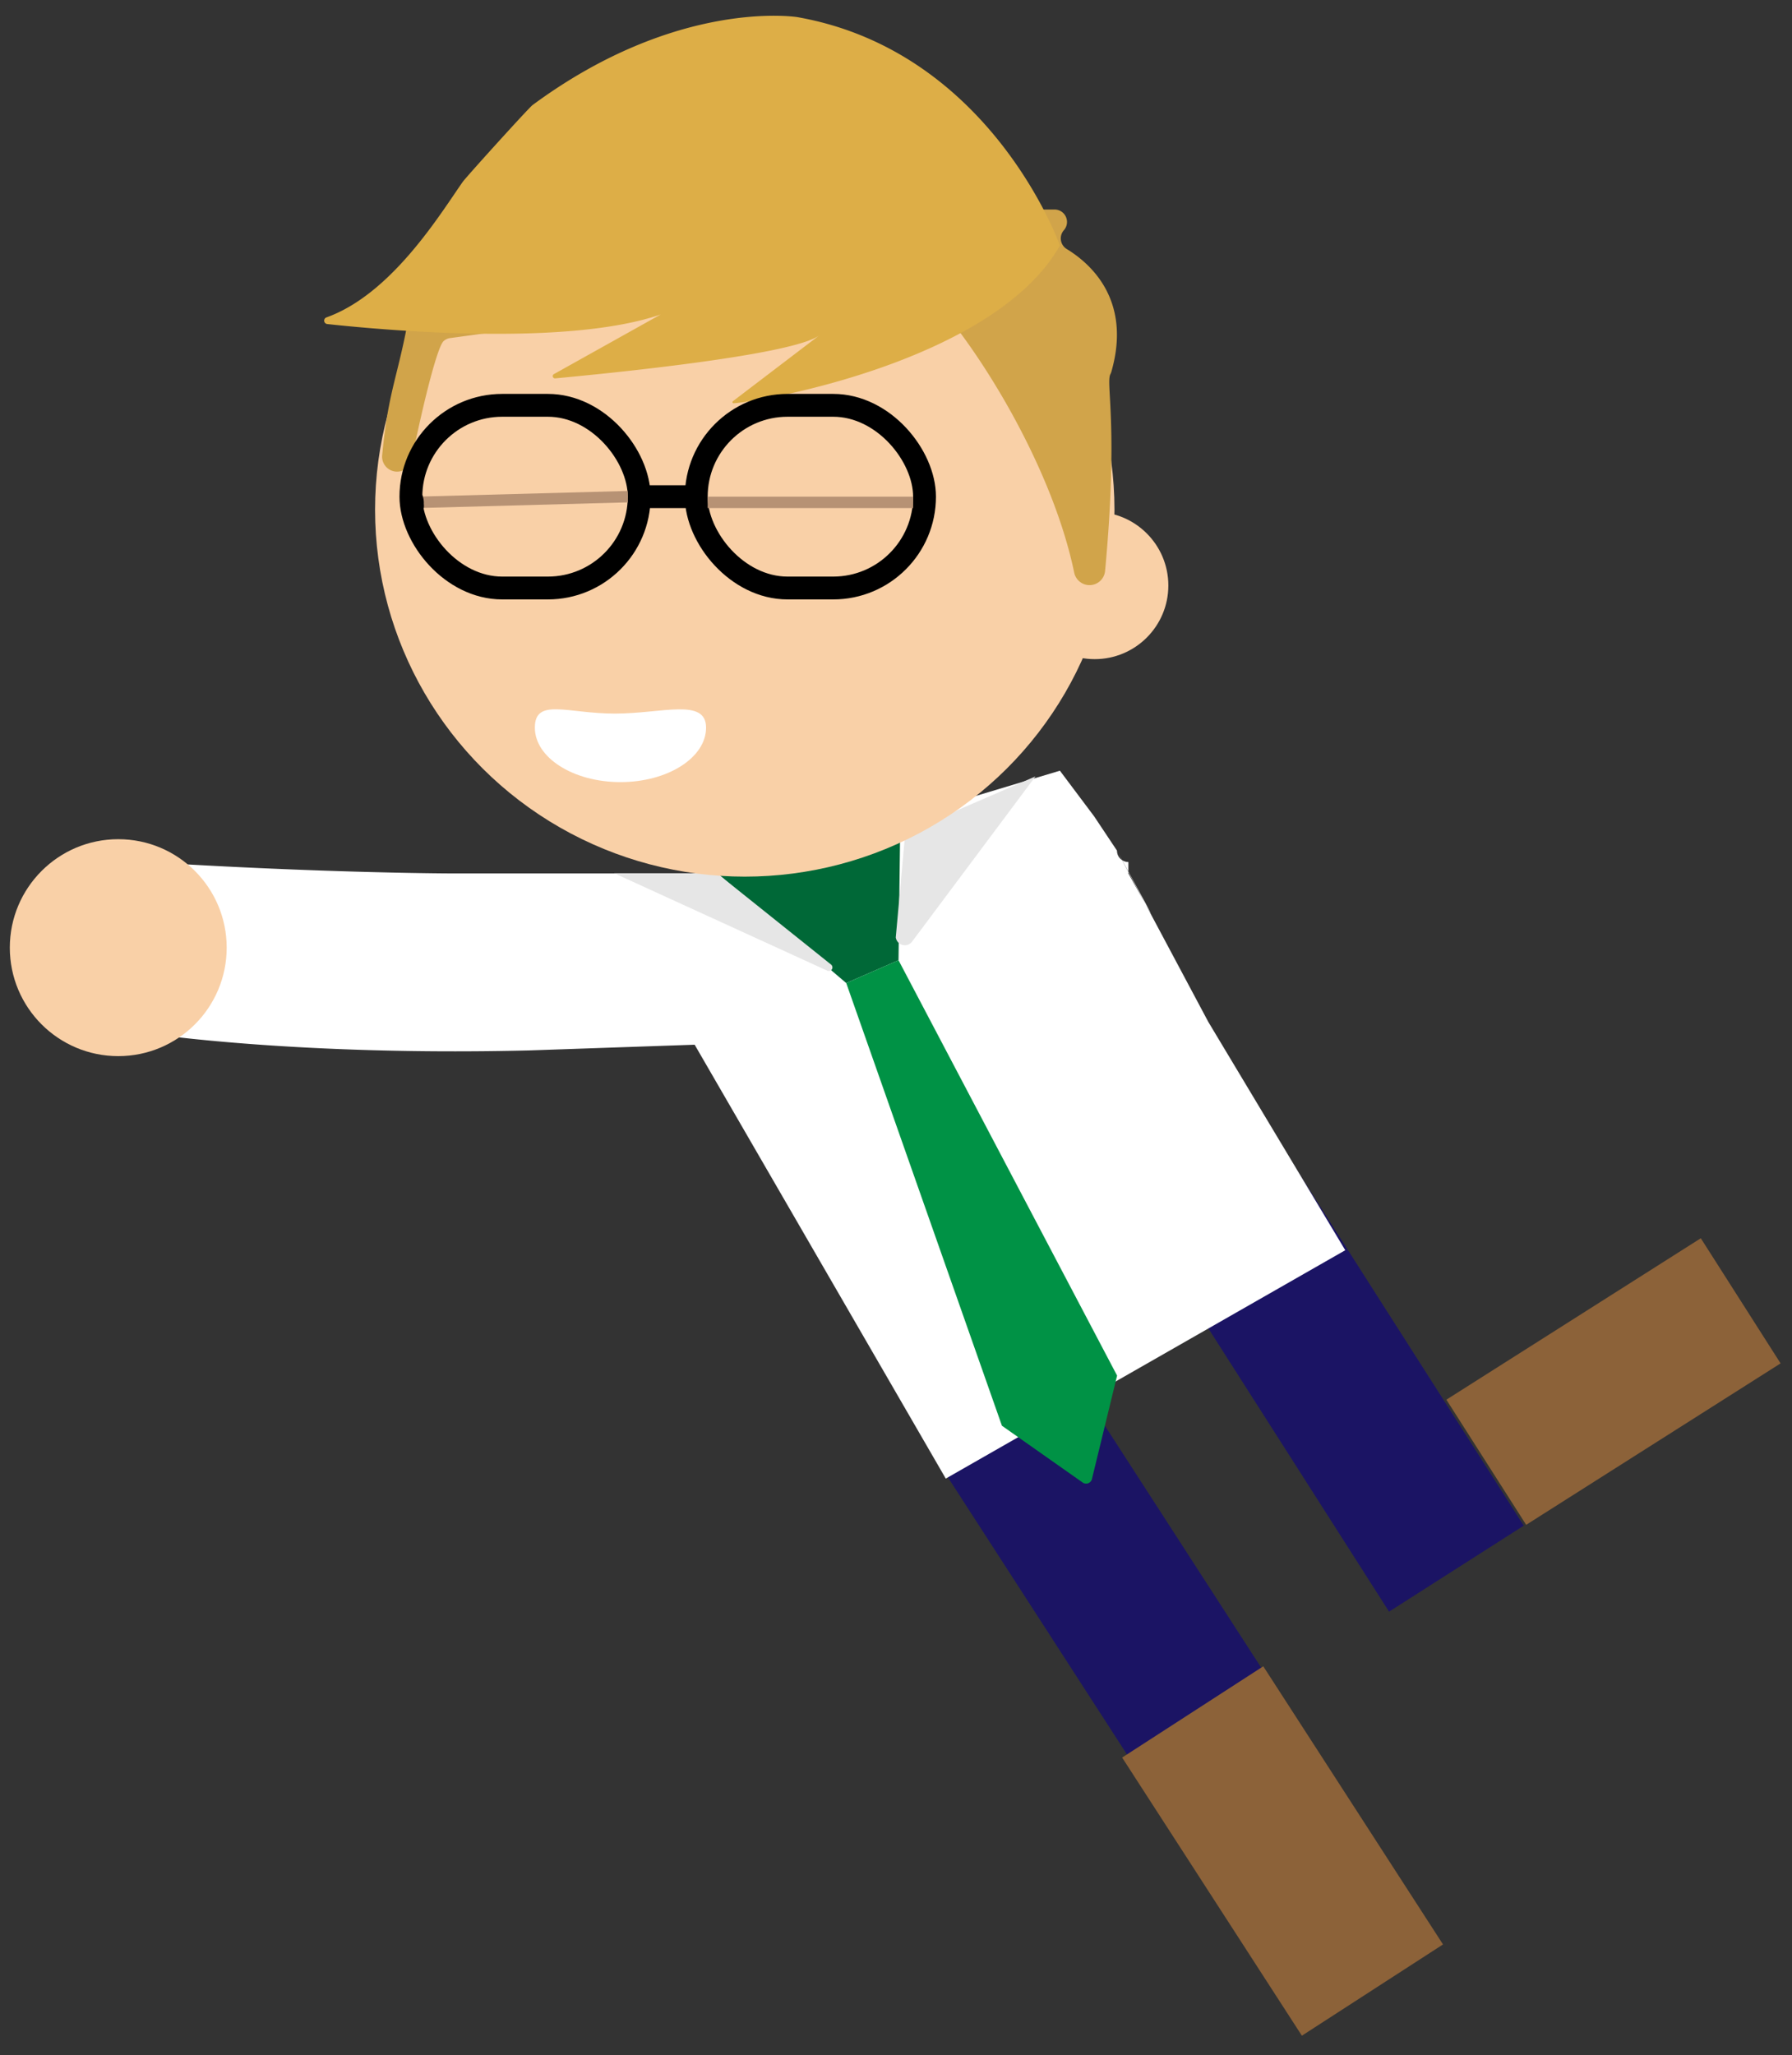 <svg viewBox="0 0 157 180" xmlns="http://www.w3.org/2000/svg"><rect x="0" y="0" width="157" height="180" fill="#333333" stroke="none"/><path d="m109.86 100.5h14v40h-14z" fill="#1b1464" transform="matrix(-.843 .538 -.538 -.843 280.18 159.24)"/><path d="m133.71 133.55 22.29-14.14-6.99-10.96-22.29 14.14z" fill="#8c6239"/><path d="m92.16 121.93h14v39h-14z" fill="#1b1464" transform="matrix(-.84 .543 -.543 -.84 259.22 206.33)"/><path d="m97.92 154.73h29v14.72h-29z" fill="#8c6239" transform="matrix(.543 .84 -.84 .543 187.48 -20.33)"/><path d="m60.86 91.5 22 38 35-20-12-20-8-15c6 11 1 2 1 2v-1a1 1 0 0 1 -1-1l-2-3-3-4-30 9h-23s-11 0-27-1v15s13 2 33.5 1.5z" fill="#fff"/><circle cx="10.36" cy="83" fill="#f9d0a7" r="9.5"/><path d="m78.86 73.13-.14 10.97-4.58 2-11.28-9.6z" fill="#006837"/><path d="m78.72 84.1 19.15 36.38-2.19 9a.53.53 0 0 1 -.79.39l-7.11-5-13.64-38.77z" fill="#009245"/><path d="m79.31 72.94-.83 9.16a.8.8 0 0 0 1.43.37l10.81-14.47z" fill="#e6e6e6"/><path d="m72.81 84.48-10-8h-9l18.72 8.56a.32.32 0 0 0 .28-.56z" fill="#e6e6e6"/><ellipse cx="65.25" cy="44.64" fill="#f9d0a7" rx="32.39" ry="32.14"/><circle cx="95.91" cy="51.28" fill="#f9d0a7" r="6.45"/><path d="m46.86 63.73c0 2.63 3.36 4.77 7.5 4.77s7.5-2.14 7.5-4.77-3.86-1.23-8-1.23-7-1.41-7 1.23z" fill="#fff"/><path d="m33.49 39.81c.51-5.47 1.36-6.81 2.27-11.81a1.09 1.09 0 0 1 .58-.78l22.76-11.57a1 1 0 0 1 .63-.11l22.37 2.81h10.3a1.09 1.09 0 0 1 .81 1.81 1.09 1.09 0 0 0 .23 1.64c2 1.21 5.74 4.39 3.94 10.72a1.17 1.17 0 0 1 -.09.24c-.44.8.72 4.45-.47 17.23a1.37 1.37 0 0 1 -2.71.15c-2.11-10.14-9.64-21.74-14.11-25.72a1.07 1.07 0 0 0 -.93-.23l-39.7 5.43a1.08 1.08 0 0 0 -.51.26c-.54.51-1.72 5.17-2.77 10.3a1.31 1.31 0 0 1 -2.6-.37z" fill="#d1a44a"/><path d="m64.27 35.32c2.59-.17 22.9-3.74 28.59-13.82 0 0-6-17-23-20 0 0-10.46-1.7-23.2 7.7-.37.28-5.86 6.35-6.12 6.73-1.92 2.73-6.2 9.82-11.94 11.87a.3.3 0 0 0 .06.58c5 .54 21 2 29.23-.84l-9.35 5.22a.2.2 0 0 0 .1.38c4.13-.39 20.88-2 23.17-3.79l-7.6 5.79a.1.1 0 0 0 .06.18z" fill="#ddae47"/><g stroke-miterlimit="10"><rect fill="#f9d0a7" height="16" rx="8" stroke="#000" stroke-width="2" width="20" x="61" y="35.5"/><rect fill="#f9d0a7" height="16" rx="8" stroke="#000" stroke-width="2" width="20" x="36" y="35.5"/><path d="m56 43.5h5" fill="none" stroke="#000" stroke-width="2"/><path d="m36.5 44 18.5-.5" stroke="#b79274"/><path d="m62 44h18" stroke="#b79274"/></g><path d="m36 43.27a5.7 5.7 0 0 0 .2 1.49.64.64 0 0 0 .13.26.44.44 0 0 0 .66-.13 1.23 1.23 0 0 0 .14-.76 1.86 1.86 0 0 0 -.1-.7.7.7 0 0 0 -.51-.45.46.46 0 0 0 -.51.51"/></svg>